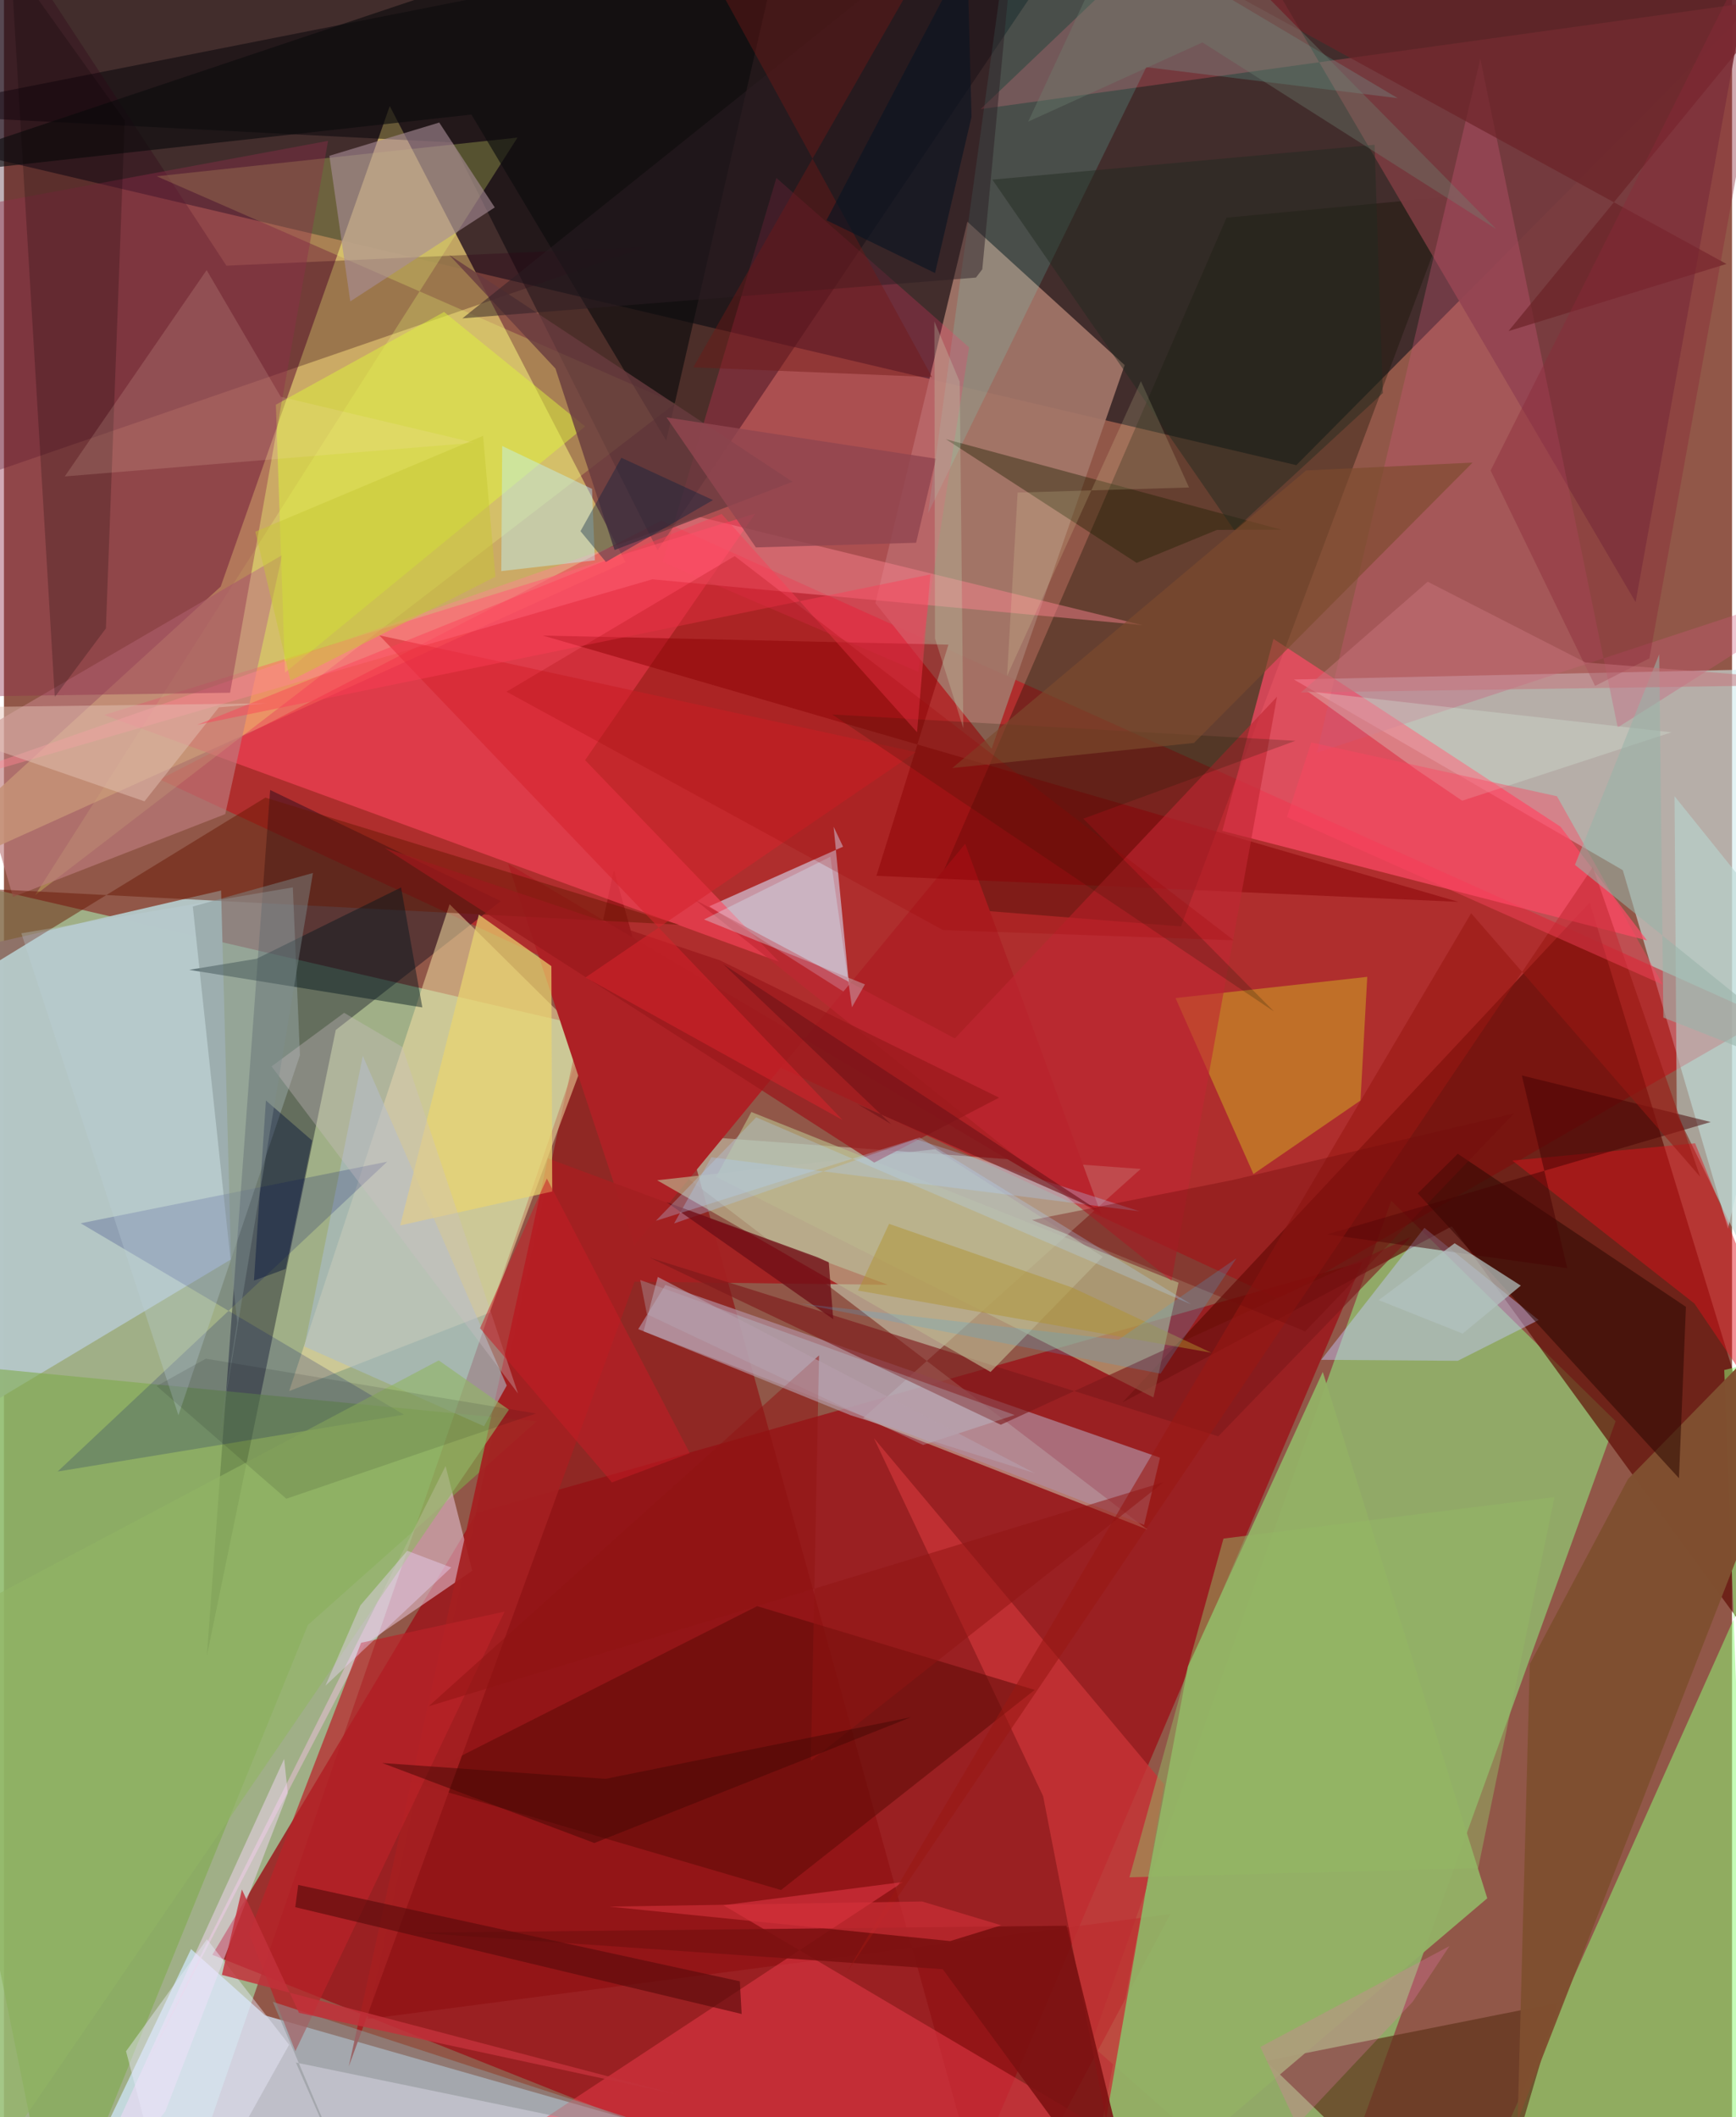 <svg xmlns="http://www.w3.org/2000/svg" width="228" height="278" viewBox="0 0 836 1024"><path fill="#915748" d="M0 0h836v1024H0z"/><path fill="#a7d7a5" fill-opacity=".682" d="M282.485 496.654L79.26 1086H-62l24.135-663.45z"/><path fill="#18171e" fill-opacity=".647" d="M625.215 224.982L-62 63.376V-62l934.81 37.252z"/><path fill="#9b151a" fill-opacity=".824" d="M100.813 945.464L454.529 1086l202.692-475.674L228.678 731.76z"/><path fill="#d3b66a" fill-opacity=".871" d="M300.708 271.908L-62 436.028 104.842 283.72l81.804-232.43z"/><path fill="#92dc7b" fill-opacity=".612" d="M779.695 687.386L671.132 580.748 525.838 988.989 635.604 1086z"/><path fill="#d1edee" fill-opacity=".58" d="M624.007 328.645l159.148 92.23L834.02 594.28 898 322.67z"/><path fill="#d2000f" fill-opacity=".467" d="M75.383 376.98L616.72 628.264 852.815 492.2 318.082 251.822z"/><path fill="#d2e9fe" fill-opacity=".706" d="M90.513 942.686l-63.525 132.79L515.915 1086 126.354 974.793z"/><path fill="#d5e2c8" fill-opacity=".471" d="M415.589 685.958l137.484 53.796L300.98 547.066l248.926 18.324z"/><path fill="#5d0a02" fill-opacity=".671" d="M767.15 436.53L898 864.534 700.438 593.116l-159.29 85.167z"/><path fill="#020007" fill-opacity=".475" d="M-54.637 54.967L537.336-62 316.197 266.123 217.085 68.91z"/><path fill="#b5c7c7" fill-opacity=".973" d="M-62 469.384v242.728L109.861 609.11l-4.83-178.396z"/><path fill="#90f775" fill-opacity=".529" d="M847.695 1072.753l-143.978 8.005L898 646.286l-65.77 16.354z"/><path fill="#000216" fill-opacity=".373" d="M160.52 498.16l79.841-62.334-111.58-53.734L98.15 800.95z"/><path fill="#a37669" fill-opacity=".914" d="M421.581 291.723l56.223 70.449 64.365-185.597-76.098-69.35z"/><path fill="#901011" fill-opacity=".655" d="M479.14 1086L295.09 420.679 175.783 976.564l388.54-50.845z"/><path fill="#110" fill-opacity=".337" d="M591.447 105.285L447.137 438.34l122.257 9.737L701.717 94.839z"/><path fill="#dae2fa" fill-opacity=".58" d="M341.183 438.347l68.162 43.286-7.981-81.785 4.559 9.66z"/><path fill="#ff4a66" fill-opacity=".694" d="M589.414 401.87l205.45 52.977-41.87-55.022-138.836-90.805z"/><path fill="#b18d9e" fill-opacity=".706" d="M319.969 621.496l239.303 83.543-7.703 32.527-244.72-94.693z"/><path fill="#7eab4b" fill-opacity=".58" d="M257.714 687.424L147.017 785.99l-122 300.01L-62 656.449z"/><path fill="#ff445c" fill-opacity=".588" d="M363.427 248.4L281.14 367.651l93.733 97.484L48.489 345.8z"/><path fill="#773b3f" fill-opacity=".941" d="M586.058-55.535L472.445 52.786 841.65 1.676l-52.298 289.572z"/><path fill="#f4dfa3" fill-opacity=".529" d="M137.972 672.824l96.99-37.92 48.68-130.193-68.055-67.356z"/><path fill="#2f0016" fill-opacity=".306" d="M107.619 128.505L-17.167-62l4.076 292.998L310.607 119.43z"/><path fill="#f0ff76" fill-opacity=".251" d="M73.904 85.26l174.528-18.71L15.018 433.029l309.74-237.949z"/><path fill="#bac08e" fill-opacity=".608" d="M361.579 537.84l206.643 82.54-12.144 55.501L344.503 569.2z"/><path fill="#ee3c4d" fill-opacity=".486" d="M223.344 1049.776L626.424 1086 348.03 921.498l86.894-11.246z"/><path fill="#dde320" fill-opacity=".357" d="M566.778 482.727l92.745-10.263-3.264 59.807-51.793 35.559z"/><path fill="#ad2125" d="M530.904 587.523l-65.89-179.404-160.018 194.166-61.102-184.467z"/><path fill="#61351c" fill-opacity=".722" d="M751.78 968.696l-141.236 28.116 77.314 74.802 35.623-6.65z"/><path fill="#e1bdcf" fill-opacity=".596" d="M213.654 709.042L65.427 1005.15l108.875-209.631 52.252-35.794z"/><path fill="#71f7e4" fill-opacity=".165" d="M674.26 47.479L489.94-62l-42.894 310.223L552.63 32.48z"/><path fill="#c4c8ff" fill-opacity=".451" d="M742.436 638.447l-39.12 19.726-66.07-.475 49.933-63.832z"/><path fill="#be7c7f" fill-opacity=".643" d="M107.058 393.754L4.386 433.814l-22.35-76.379 152.542-88.945z"/><path fill="#93b065" fill-opacity=".957" d="M638 663.556l79.58 254.585L520.06 1086l52.76-280.061z"/><path fill="#ff356a" fill-opacity=".235" d="M442.255 324.903L318.577 271.81l55.094-185.75 93.217 81.936z"/><path fill="#c83436" fill-opacity=".8" d="M533.158 1025.143l28.125-162.114-140.422-167.44 81.857 173.142z"/><path fill="#5d0c06" fill-opacity=".549" d="M498.663 817.343l-134.28-40.51-167.595 84.763 179.141 52.543z"/><path fill="#a52021" fill-opacity=".929" d="M263.15 560.276l164.496 61.137-122.585-1.483-138.255 379.568z"/><path fill="#cd587a" fill-opacity=".333" d="M780.692 351.838L714.226 28.373l-79.042 335.681L898 277.542z"/><path fill="#abbecc" fill-opacity=".58" d="M145.354 651.247l28.243-140.556 69.628 159.442-10.983 19.687z"/><path fill="#000d6c" fill-opacity=".2" d="M185.39 561.873L25.98 711.719l167.56-27.484-156.419-92.58z"/><path fill="#b9d8d2" fill-opacity=".58" d="M809.253 538.692L868.29 660l16.92-179.1-77.036-95.814z"/><path fill="#7f4f30" fill-opacity=".973" d="M898 600.408L732.288 1025.76l5.868-220.935 47.49-89.435z"/><path fill="#def33c" fill-opacity=".49" d="M135.98 325.315L281.162 206.26l-68.242-55.37-81.378 44.84z"/><path fill="#a98d98" fill-opacity=".604" d="M157.427 75.352l53.15-16.081 26.863 41.06-69.895 45.447z"/><path fill="#ead56f" fill-opacity=".694" d="M264.828 467.293l-35.103-24.923-38.04 150.322 73.557-16.403z"/><path fill="#681704" fill-opacity=".478" d="M-18.184 429.404l344.908 17.852-200.253-61.493L-62 501.246z"/><path fill="#bdd2db" fill-opacity=".298" d="M84.405 684.522l58.782-174.112-3.442-81.212-131.331 22.21z"/><path fill="#e0101a" fill-opacity=".463" d="M818.13 552.974L898 748.901l-80.195-118.419-88.09-69.159z"/><path fill="#ff8492" fill-opacity=".447" d="M550.84 302.37l-237.16-22.173L-62 389.112l397.805-139.246z"/><path fill="#870205" fill-opacity=".482" d="M456.904 311.799L422.07 423.598l281.558 12.598L260.681 307.39z"/><path fill="#0c0b0d" fill-opacity=".635" d="M320.382 213.078L226.133 55.402-62 87.332 383.44-62z"/><path fill="#8f2d4a" fill-opacity=".408" d="M156.8 68.124l-47.41 266.925-139.818 2.032L-62 108.728z"/><path fill="#00151d" fill-opacity=".443" d="M122.208 463.714l-32.568 5.364 112.757 18.178-10.28-58.03z"/><path fill="#2f0a03" fill-opacity=".569" d="M810.327 714.952L683.981 577.168l19.338-19.106 110.376 74.021z"/><path fill="#c02632" fill-opacity=".604" d="M564.834 619.427l51.034-282.446-155.852 165.257-125.775-67.064z"/><path fill="#7e181b" fill-opacity=".624" d="M680.783 598.153l-198.542 90.945-169.76-80.785 274.977 86.389z"/><path fill="#bef6ff" fill-opacity=".42" d="M284.503 236.46l-43.46-20.747-.451 60.508 45.268-5.217z"/><path fill="#683a3e" fill-opacity=".792" d="M215.454 123.339l166.044 109.684-86.11 32.997-28.589-87.762z"/><path fill="#b92228" fill-opacity=".706" d="M140.969 992.109l101.219-212.637-69.42 15.08-54.2 140.753z"/><path fill="#6c2326" fill-opacity=".682" d="M833.287 127.662L486.928-62l400.296 27.433L727.84 160.146z"/><path fill="#bcb38e" fill-opacity=".671" d="M477.284 663.57l54.284-55.73-81.033-51.997-134.54 15.001z"/><path fill="#7b1110" fill-opacity=".875" d="M514.006 931.406l-314.217 3.387 254.378 17.636L551.949 1086z"/><path fill="#1c2000" fill-opacity=".4" d="M586.811 256.293l-38.851 15.955-92.339-59.862 162.347 43.817z"/><path fill="#e3c1b6" fill-opacity=".475" d="M103.958 342.13l23.068-1.956L-62 342.619l129.986 44.958z"/><path fill="#9a191c" fill-opacity=".757" d="M421.019 562.31l-236.75-152.123 162.109 54.288 135.024 66.428z"/><path fill="#080000" fill-opacity=".216" d="M24.593 337.095l24.732-33.18 9.098-245.688L3.295-18.818z"/><path fill="#5c0c0b" fill-opacity=".647" d="M355.997 958.29l.882 15.8-215.95-51.66 1.43-10.764z"/><path fill="#af922e" fill-opacity=".467" d="M413.193 624.205l15.01-32.265 88.705 30.853 67.196 31.478z"/><path fill="#d6242d" fill-opacity=".553" d="M281.34 472.766L441.136 363.78l-259.548-56.493L405.73 541.745z"/><path fill="#f8dbfd" fill-opacity=".467" d="M135.553 850.687l1.754 16.63-59.233 153.87L28.028 1086z"/><path fill="#ffe1c2" fill-opacity=".149" d="M227.506 214.13l-93.586-22.208-35.87-61.281-68.634 99.791z"/><path fill="#470203" fill-opacity=".514" d="M734.315 520.158l91.374 22.521-185.491 54.334 116.066 16.35z"/><path fill="#abccfd" fill-opacity=".298" d="M342.236 559.712l-18.048 32.034 116.926-40.79 108.328 34.925z"/><path fill="#6e0f17" fill-opacity=".769" d="M399.016 610.54l2.169 27.513-80.658-56.622 73.109 26.7z"/><path fill="#2b1e23" fill-opacity=".49" d="M491.438-62L221.786 153.98l248.43-19.718 3.077-4.026z"/><path fill="#c3e9fa" fill-opacity=".243" d="M444.664 698.89l-133.62-63.288-3.24-16.517 181.119 65.304z"/><path fill="#121b00" fill-opacity=".208" d="M522.152 395.977l92.288 93.274-213.76-143.68 224.055 12.735z"/><path fill="#991813" fill-opacity=".569" d="M820.59 569.172l-51.946-149.77-361.375 535.323L709.784 441.71z"/><path fill="#d4f2ff" fill-opacity=".318" d="M410.245 487.15l6.276-11.047-77.856-31.382 61.126-30.351z"/><path fill="#ff3b55" fill-opacity=".424" d="M347.19 248.573L93.45 350.585l354.72-72.764-6.43 76.335z"/><path fill="#7c4a2e" fill-opacity=".647" d="M575.704 359.33l-116.937 12.144L629.98 227.53l80.49-3.778z"/><path fill="#d5e9d8" fill-opacity=".31" d="M683.11 372.112l22.333 15.167 101.27-33.087-176.145-19.854z"/><path fill="#701916" fill-opacity=".431" d="M315.244-62h155.195L333.485 177.662l115.49 4.722z"/><path fill="#91b464" fill-opacity=".62" d="M244.292 681.827L-32.23 1086-62 802.311l272.324-144.329z"/><path fill="#b2c1bf" fill-opacity=".729" d="M705.682 645.02l28.124-23.21-32.013-20.491-36.741 27.497z"/><path fill="#001d3f" fill-opacity=".361" d="M298.699 221.411l-19.79 35.502 12.297 14.892 51.793-29.936z"/><path fill="#000f38" fill-opacity=".416" d="M136.281 613.741l12.807-62.092-22.35-19.373-5.798 87.094z"/><path fill="#cebec5" fill-opacity=".337" d="M248.674 673.969l-119.217-158.2 35.106-25.902 28.158 16.532z"/><path fill="#892939" fill-opacity=".4" d="M796.025 318.407l-26.286 13.367-50.54-104.19L864.461-62z"/><path fill="#7d8d8e" fill-opacity=".447" d="M103.497 698.794l45.991-276.57-58.13 16.214 21.493 201.105z"/><path fill="#c6c734" fill-opacity=".459" d="M231.776 210.82l5.965 68.095-99.122 50.284-17.006-72.036z"/><path fill="#212a1f" fill-opacity=".463" d="M595.178 256.393L478.165 86.886l184.907-16.882 3.99 120.12z"/><path fill="#740b0c" fill-opacity=".376" d="M497.355 590.097l132.135 53.844 101.087-105.43-135.806 32.147z"/><path fill="#9c0003" fill-opacity=".208" d="M594.915 454.777L353.513 268.976l-110.375 65.576 211.146 115.297z"/><path fill="#b4d8ff" fill-opacity=".275" d="M574.368 630.888l-210.459-90.475-48.553 50.057 127.583-40.306z"/><path fill="#fe4560" fill-opacity=".416" d="M632.444 359.098l-11.794 36.077 181.932 81.12-51.288-91.175z"/><path fill="#c71c25" fill-opacity=".514" d="M230.295 642.419l63.827 74.572 37.651-14.137-69.138-132.836z"/><path fill="#e476aa" fill-opacity=".298" d="M699.296 941.238l-17.727 26.867-56.095 59.68-17.665-37.743z"/><path fill="#49ade4" fill-opacity=".216" d="M559.514 664.372l-174.536-33.917 154.21 17.51 57.06-39.397z"/><path fill="#701318" fill-opacity=".612" d="M528.413 584.856l-115.44-50.832 16.342 9.774-81.346-77.45z"/><path fill="#91464f" fill-opacity=".82" d="M441.28 262.518l9.567-40.665-130.324-19.966 43.244 62.876z"/><path fill="#e9e9fb" fill-opacity=".447" d="M83.762 1086l54.18-97.02-39.736-51.047-39.15 54.199z"/><path fill="#911512" fill-opacity=".514" d="M561.17 716.81L205.43 825.28l188.886-169.735-3.965 196.108z"/><path fill="#909497" fill-opacity=".553" d="M141.221 997.568l215.364 44.49-226.525-73.852 49.713 117.222z"/><path fill="#f8f9bc" fill-opacity=".153" d="M550.024 184.375l-64.75 142.542 5.121-88.666 82.905-2.474z"/><path fill="#98b3a9" fill-opacity=".565" d="M898 529.63L759.991 418.297l40.776-101.86 2.011 175.73z"/><path fill="#d3313a" fill-opacity=".616" d="M457.753 938.833l-164.84-16.663 151.23-2.497 38.32 11.533z"/><path fill="#480805" fill-opacity=".522" d="M285.601 891.396l-102.6-38.69 108.037 7.66 147.819-29.837z"/><path fill="#00000c" fill-opacity=".106" d="M97.661 657.15l159.75 26.511-120.814 41.227-62.726-54.52z"/><path fill="#c2313b" fill-opacity=".827" d="M142.735 973.533l183.49 39.646-220.79-57.995 9.67-41.29z"/><path fill="#93b764" fill-opacity=".49" d="M589.973 744.15l160.13-20.059-36.917 179.483-168.711 4.423z"/><path fill="#0b1422" fill-opacity=".655" d="M397.902 106.528l68.053-129.431 2.127 79.419-17.648 75.55z"/><path fill="#cbe2ba" fill-opacity=".259" d="M464.118 352.229l-13.715-43.491-.278-153.28 12.243 29.188z"/><path fill="#b79fab" fill-opacity=".62" d="M498.717 712.548l-182.413-94.932-6.867 26.3 100.248 40.638z"/><path fill="#6d8171" fill-opacity=".369" d="M721.933 110.82L551.687-62l-56.19 120.817 84.297-38.293z"/><path fill="#ecd6fb" fill-opacity=".408" d="M172.428 776.464l22.662-26.403 21.304 8.07-60.868 57.18z"/><path fill="#c6737a" fill-opacity=".51" d="M898 330.856l-270.596 4.079 61.353-53.582 76.395 39.069z"/></svg>